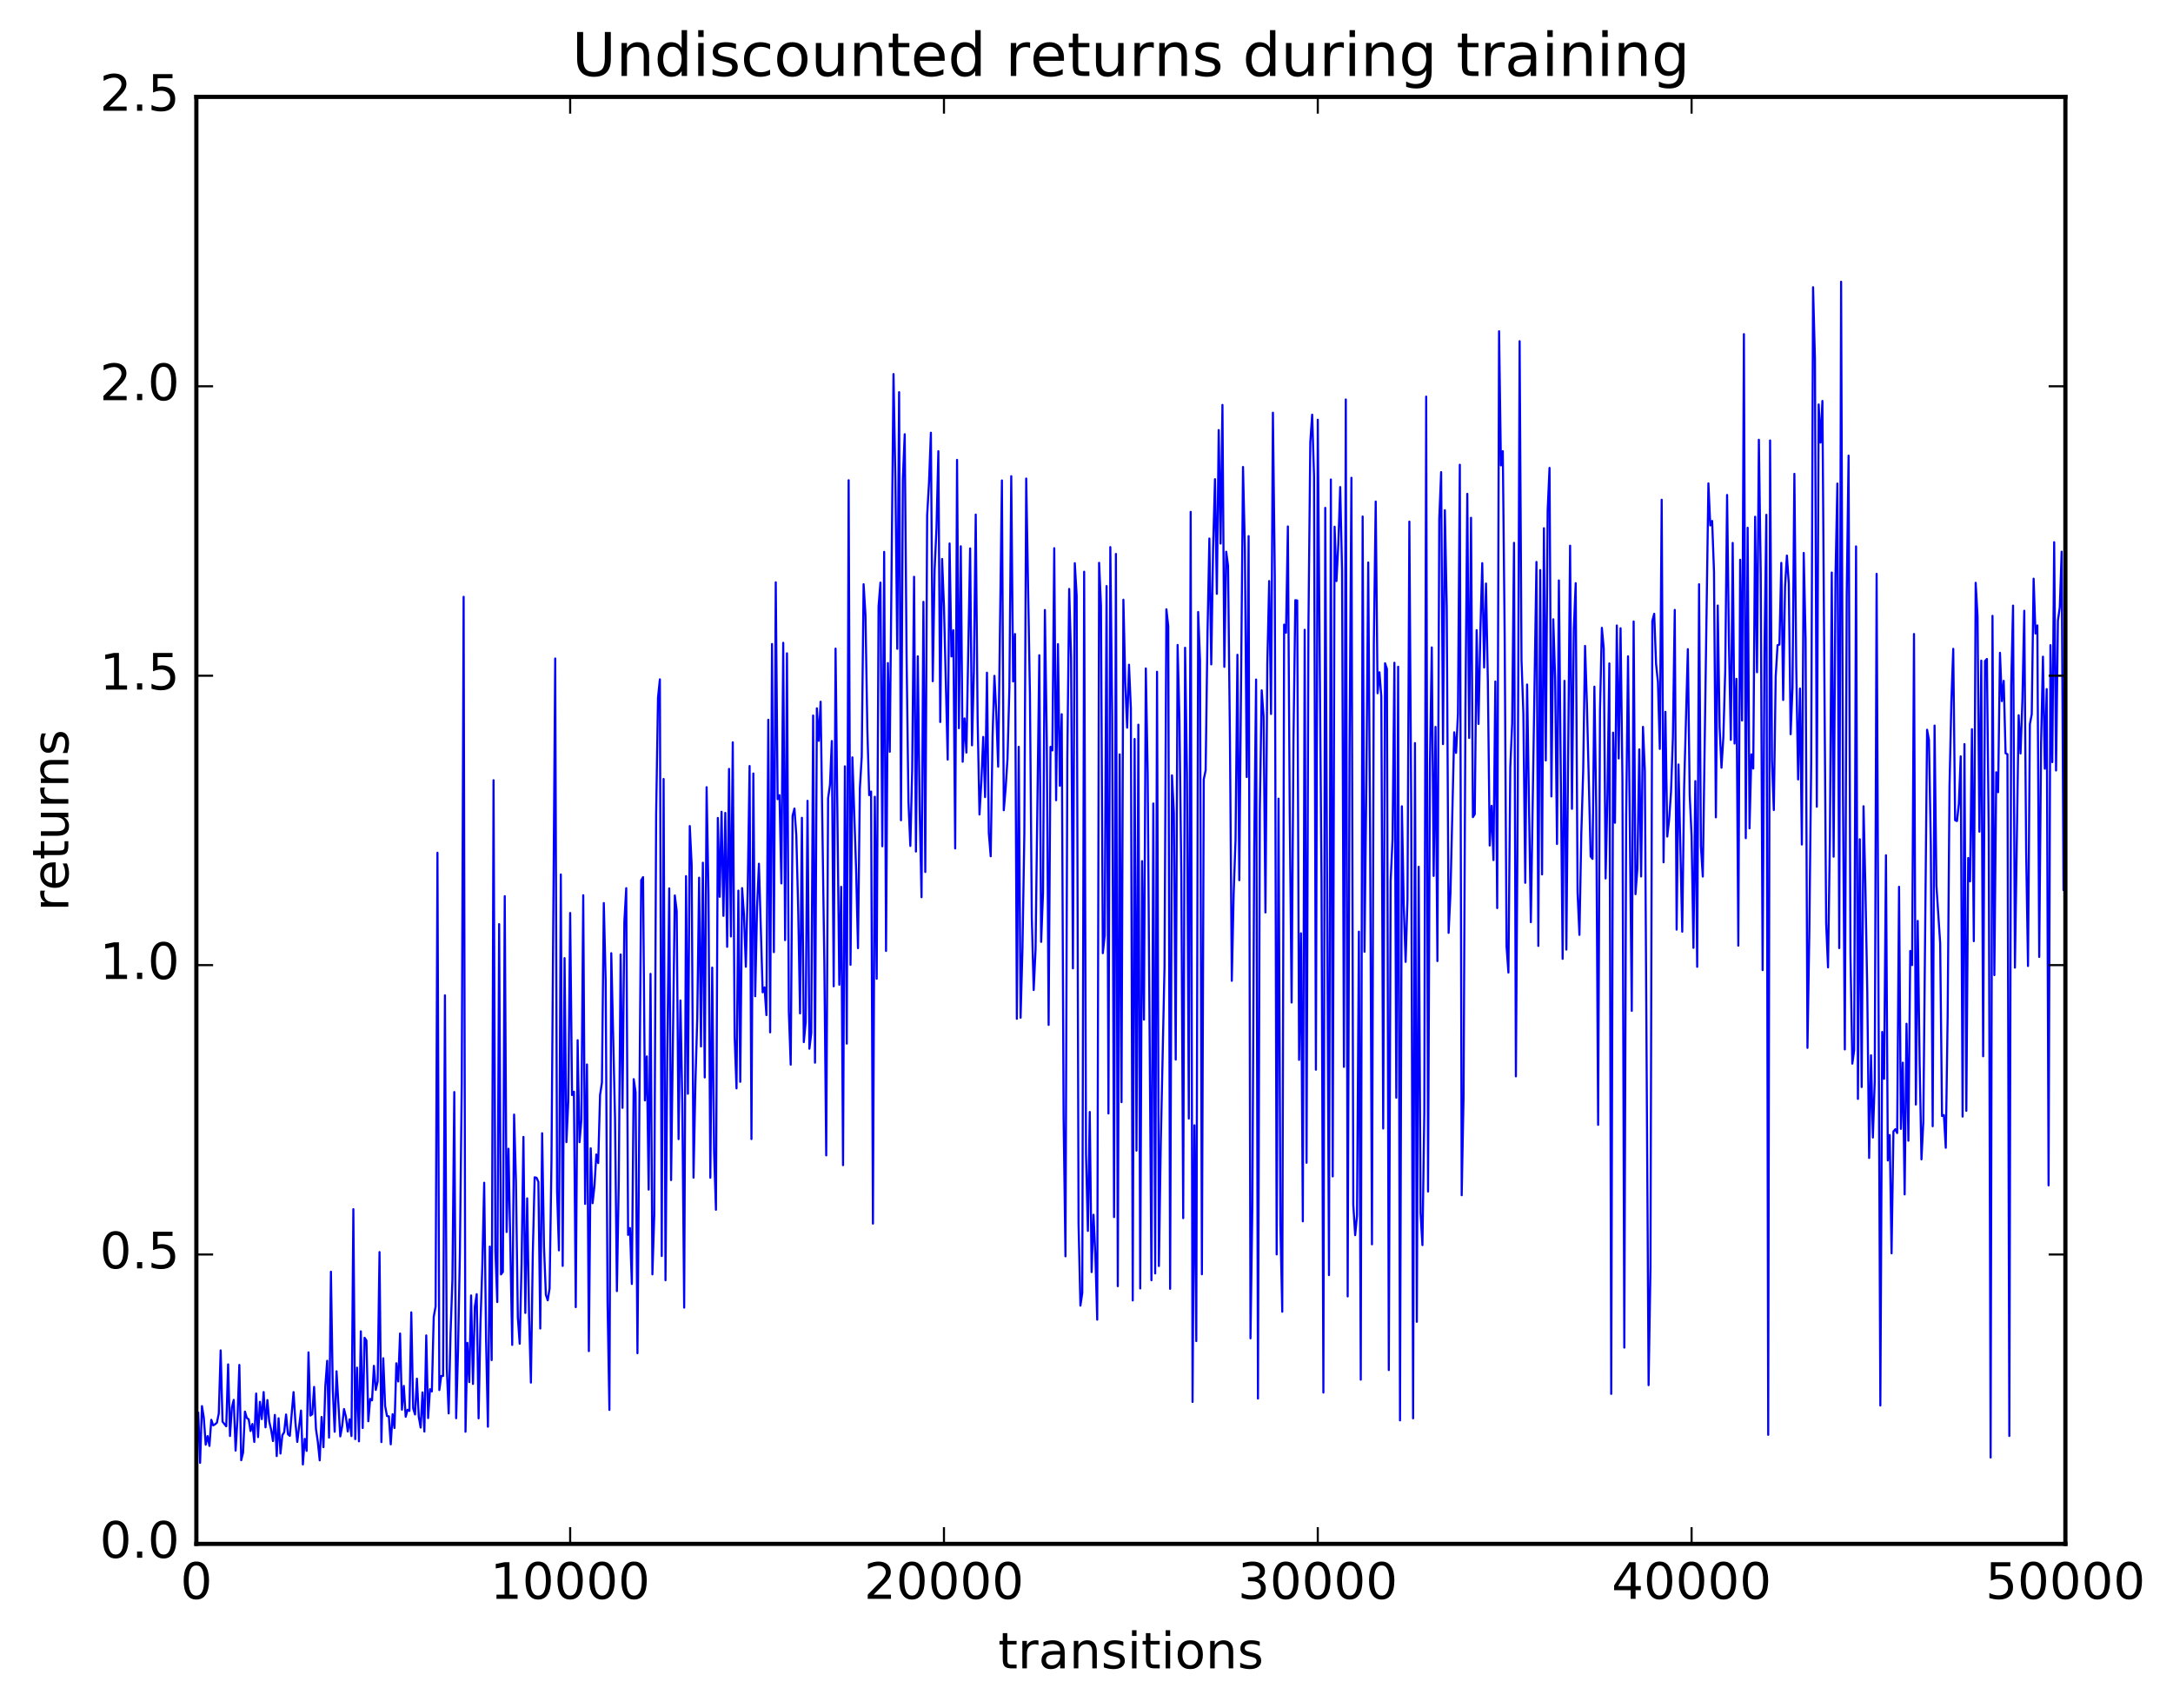 <?xml version="1.0" encoding="utf-8" standalone="no"?>
<!DOCTYPE svg PUBLIC "-//W3C//DTD SVG 1.1//EN"
  "http://www.w3.org/Graphics/SVG/1.1/DTD/svg11.dtd">
<!-- Created with matplotlib (http://matplotlib.org/) -->
<svg height="408pt" version="1.1" viewBox="0 0 519 408" width="519pt" xmlns="http://www.w3.org/2000/svg" xmlns:xlink="http://www.w3.org/1999/xlink">
 <defs>
  <style type="text/css">
*{stroke-linecap:butt;stroke-linejoin:round;stroke-miterlimit:100000;}
  </style>
 </defs>
 <g id="figure_1">
  <g id="patch_1">
   <path d="M 0 408.169 
L 519.585 408.169 
L 519.585 0 
L 0 0 
z
" style="fill:#ffffff;"/>
  </g>
  <g id="axes_1">
   <g id="patch_2">
    <path d="M 46.898 368.742 
L 493.298 368.742 
L 493.298 23.142 
L 46.898 23.142 
z
" style="fill:#ffffff;"/>
   </g>
   <g id="line2d_1">
    <path clip-path="url(#p7222254500)" d="M 47.344 337.441 
L 47.79 349.384 
L 48.237 335.83 
L 48.683 338.675 
L 49.13 345.045 
L 49.576 342.988 
L 50.022 345.338 
L 50.469 339.101 
L 50.915 340.425 
L 51.361 340.179 
L 51.808 339.791 
L 52.254 337.576 
L 52.701 322.52 
L 53.147 339.537 
L 54.04 340.654 
L 54.486 325.863 
L 54.933 342.975 
L 55.379 336.162 
L 55.825 334.342 
L 56.272 346.456 
L 56.718 338.87 
L 57.165 325.997 
L 57.611 348.757 
L 58.057 346.941 
L 58.504 337.135 
L 58.95 338.666 
L 59.397 338.974 
L 59.843 341.777 
L 60.289 340.105 
L 60.736 344.394 
L 61.182 332.83 
L 61.629 343.232 
L 62.075 334.798 
L 62.522 338.933 
L 62.968 332.472 
L 63.414 340.901 
L 63.861 334.382 
L 64.307 339.511 
L 64.754 341.473 
L 65.2 344.181 
L 65.646 337.933 
L 66.093 347.773 
L 66.539 338.736 
L 66.986 347.16 
L 67.432 342.802 
L 67.878 342.045 
L 68.325 337.831 
L 68.771 342.537 
L 69.218 342.932 
L 70.11 332.48 
L 70.557 339.712 
L 71.003 344.384 
L 71.896 336.895 
L 72.342 349.766 
L 72.789 343.656 
L 73.235 346.527 
L 73.681 322.992 
L 74.128 338.085 
L 74.574 337.767 
L 75.021 331.247 
L 75.467 341.3 
L 75.913 344.384 
L 76.36 348.785 
L 76.806 338.422 
L 77.253 345.646 
L 77.699 331.101 
L 78.145 325.006 
L 78.592 343.353 
L 79.038 303.726 
L 79.485 331.81 
L 79.931 341.955 
L 80.377 327.515 
L 81.27 343.071 
L 81.717 340.63 
L 82.163 336.53 
L 82.609 338.323 
L 83.056 341.895 
L 83.502 338.981 
L 83.949 342.989 
L 84.395 288.793 
L 84.841 343.715 
L 85.288 326.643 
L 85.734 344.247 
L 86.181 317.97 
L 86.627 341.064 
L 87.073 319.508 
L 87.52 320.166 
L 87.966 339.446 
L 88.413 334.108 
L 88.859 334.46 
L 89.305 326.213 
L 89.752 331.971 
L 90.198 329.944 
L 90.645 299.045 
L 91.091 344.427 
L 91.537 324.402 
L 91.984 335.811 
L 92.43 338.195 
L 92.877 338.28 
L 93.323 344.964 
L 93.769 337.76 
L 94.216 341.062 
L 94.662 325.604 
L 95.109 329.948 
L 95.555 318.492 
L 96.001 336.681 
L 96.448 331.003 
L 96.894 338.374 
L 97.341 336.703 
L 97.787 336.976 
L 98.234 313.437 
L 98.68 336.346 
L 99.126 337.829 
L 99.573 329.282 
L 100.019 338.361 
L 100.466 340.958 
L 100.912 332.555 
L 101.358 341.915 
L 101.805 318.947 
L 102.251 338.69 
L 102.698 331.795 
L 103.144 332.329 
L 103.59 314.513 
L 104.037 312.049 
L 104.483 203.665 
L 104.93 331.998 
L 105.376 328.641 
L 105.822 328.629 
L 106.269 237.719 
L 106.715 326.754 
L 107.162 337.578 
L 107.608 318.531 
L 108.054 305.561 
L 108.501 260.818 
L 108.947 338.722 
L 109.394 322.675 
L 109.84 299.372 
L 110.286 258.688 
L 110.733 142.542 
L 111.179 341.954 
L 111.626 320.719 
L 112.072 330.102 
L 112.518 309.398 
L 112.965 330.537 
L 113.411 312.061 
L 113.858 309.098 
L 114.304 338.754 
L 114.75 316.221 
L 115.197 302.379 
L 115.643 282.482 
L 116.09 319.825 
L 116.536 340.752 
L 116.982 297.73 
L 117.429 324.842 
L 117.875 186.341 
L 118.322 298.779 
L 118.768 310.981 
L 119.214 220.72 
L 119.661 304.377 
L 120.107 303.779 
L 120.553 214.036 
L 121 294.246 
L 121.446 274.363 
L 122.339 321.215 
L 122.785 266.203 
L 123.232 282.09 
L 123.678 314.624 
L 124.125 320.935 
L 124.571 301.956 
L 125.017 271.536 
L 125.464 313.573 
L 125.91 286.21 
L 126.357 313.974 
L 126.803 330.219 
L 127.249 299.618 
L 127.696 281.189 
L 128.142 281.286 
L 128.589 282.258 
L 129.035 317.308 
L 129.482 270.658 
L 129.928 297.76 
L 130.374 309.227 
L 130.821 310.564 
L 131.267 307.676 
L 131.714 277.469 
L 132.606 157.271 
L 133.053 284.563 
L 133.499 298.632 
L 133.946 208.858 
L 134.392 302.342 
L 134.838 228.831 
L 135.285 272.784 
L 135.731 262.986 
L 136.178 218.051 
L 136.624 261.539 
L 137.07 260.741 
L 137.517 312.194 
L 137.963 248.437 
L 138.41 272.796 
L 138.856 267.503 
L 139.302 213.812 
L 139.749 287.539 
L 140.195 254.232 
L 140.642 322.694 
L 141.088 274.255 
L 141.534 287.367 
L 141.981 283.241 
L 142.427 275.73 
L 142.874 277.778 
L 143.32 261.511 
L 143.766 258.575 
L 144.213 215.679 
L 144.659 234.331 
L 145.106 311.041 
L 145.552 336.744 
L 145.998 227.658 
L 146.891 266.998 
L 147.338 308.361 
L 147.784 282.409 
L 148.23 227.971 
L 148.677 264.594 
L 149.123 220.151 
L 149.57 212.126 
L 150.016 294.942 
L 150.462 293.307 
L 150.909 306.66 
L 151.355 257.737 
L 151.802 260.864 
L 152.248 323.199 
L 153.141 210.249 
L 153.587 209.492 
L 154.034 262.819 
L 154.48 252.303 
L 154.926 284.129 
L 155.373 232.593 
L 155.819 304.365 
L 156.266 290.099 
L 156.712 194.457 
L 157.158 166.626 
L 157.605 162.254 
L 158.051 299.986 
L 158.498 186.05 
L 158.944 305.766 
L 159.39 250.138 
L 159.837 212.183 
L 160.283 281.848 
L 161.176 213.867 
L 161.622 217.609 
L 162.069 272.07 
L 162.515 238.956 
L 162.962 263.442 
L 163.408 312.311 
L 163.854 209.246 
L 164.301 261.225 
L 164.747 197.289 
L 165.194 206.462 
L 165.64 281.26 
L 166.086 258.898 
L 166.533 243.261 
L 166.979 209.617 
L 167.425 249.934 
L 167.872 206.048 
L 168.318 257.334 
L 168.765 188.013 
L 169.211 213.113 
L 169.657 281.285 
L 170.104 231.101 
L 170.55 275.037 
L 170.997 288.938 
L 171.443 195.352 
L 171.889 214.187 
L 172.336 193.869 
L 172.782 218.743 
L 173.229 194.146 
L 173.675 226.138 
L 174.121 183.635 
L 174.568 223.662 
L 175.014 177.288 
L 175.461 247.624 
L 175.907 259.943 
L 176.353 212.709 
L 176.8 258.38 
L 177.246 212.114 
L 177.693 218.537 
L 178.139 230.9 
L 178.585 212.44 
L 179.032 182.948 
L 179.478 272.056 
L 179.925 184.74 
L 180.371 237.935 
L 180.817 216.631 
L 181.264 206.29 
L 182.157 237 
L 182.603 235.837 
L 183.049 242.448 
L 183.496 171.901 
L 183.942 246.561 
L 184.389 153.81 
L 184.835 227.403 
L 185.281 139.08 
L 185.728 190.865 
L 186.174 189.923 
L 186.621 210.992 
L 187.067 153.524 
L 187.513 224.535 
L 187.96 156.033 
L 188.406 241.511 
L 188.853 254.283 
L 189.299 194.828 
L 189.745 193.115 
L 190.192 199.5 
L 190.638 216.994 
L 191.085 242.032 
L 191.531 195.322 
L 191.977 248.899 
L 192.424 244.141 
L 192.87 191.263 
L 193.317 250.473 
L 193.763 246.775 
L 194.209 170.896 
L 194.656 253.81 
L 195.102 169.168 
L 195.549 176.934 
L 195.995 167.597 
L 196.888 230.201 
L 197.334 275.954 
L 197.781 190.661 
L 198.227 187.475 
L 198.673 176.979 
L 199.12 235.567 
L 199.566 154.909 
L 200.459 235.188 
L 200.905 211.805 
L 201.352 278.288 
L 201.798 183.024 
L 202.245 249.257 
L 202.691 114.698 
L 203.137 230.433 
L 203.584 180.889 
L 204.477 207.809 
L 204.923 226.453 
L 205.369 188.307 
L 205.816 180.749 
L 206.262 139.529 
L 206.709 146.885 
L 207.155 174.015 
L 207.601 189.913 
L 208.048 189.048 
L 208.494 292.242 
L 208.941 190.297 
L 209.387 233.766 
L 209.833 144.846 
L 210.28 139.151 
L 210.726 202.121 
L 211.173 131.808 
L 211.619 227.125 
L 212.065 158.366 
L 212.512 179.549 
L 213.405 89.341 
L 213.851 114.317 
L 214.298 154.954 
L 214.744 93.671 
L 215.19 195.908 
L 215.637 114.374 
L 216.083 103.707 
L 216.53 156.796 
L 216.976 191.503 
L 217.422 202.036 
L 217.869 183.884 
L 218.315 137.753 
L 218.762 203.379 
L 219.208 156.755 
L 219.654 193.462 
L 220.101 214.29 
L 220.547 143.743 
L 220.994 208.265 
L 221.44 123.064 
L 221.886 115.229 
L 222.333 103.349 
L 222.779 162.695 
L 223.226 136.019 
L 223.672 126.148 
L 224.118 107.754 
L 224.565 172.444 
L 225.011 133.498 
L 225.458 144.788 
L 226.35 181.419 
L 226.797 129.802 
L 227.243 156.785 
L 227.69 150.521 
L 228.136 202.646 
L 228.582 109.834 
L 229.029 173.917 
L 229.475 130.471 
L 229.922 181.934 
L 230.368 171.579 
L 230.814 179.74 
L 231.707 130.984 
L 232.154 178.008 
L 232.6 160.211 
L 233.046 122.894 
L 233.493 171.578 
L 233.939 194.533 
L 234.386 186.73 
L 234.832 176.009 
L 235.278 190.376 
L 235.725 160.665 
L 236.171 198.93 
L 236.618 204.514 
L 237.064 175.862 
L 237.51 161.414 
L 237.957 170.345 
L 238.403 183.116 
L 239.296 114.748 
L 239.742 193.515 
L 240.189 188.264 
L 240.635 181.167 
L 241.082 164.354 
L 241.528 113.73 
L 241.974 162.754 
L 242.421 151.43 
L 242.867 243.328 
L 243.314 178.373 
L 243.76 243.074 
L 244.206 226.568 
L 244.653 199.261 
L 245.099 114.289 
L 245.992 165.848 
L 246.438 219.274 
L 246.885 236.456 
L 247.331 226.812 
L 248.224 156.495 
L 248.67 224.949 
L 249.117 213.208 
L 249.563 145.687 
L 250.01 176.707 
L 250.456 244.786 
L 250.902 178.375 
L 251.349 179.235 
L 251.795 130.929 
L 252.242 191.127 
L 252.688 153.838 
L 253.134 187.672 
L 253.581 170.578 
L 254.027 266.513 
L 254.474 300.051 
L 254.92 181.103 
L 255.366 140.66 
L 255.813 157.061 
L 256.259 231.283 
L 256.705 134.509 
L 257.152 142.302 
L 257.598 292.241 
L 258.045 311.829 
L 258.491 308.807 
L 258.938 136.546 
L 259.384 275.673 
L 259.83 293.987 
L 260.277 265.576 
L 260.723 303.82 
L 261.17 290.127 
L 261.616 299.707 
L 262.062 315.189 
L 262.509 134.419 
L 262.955 144.566 
L 263.401 227.655 
L 263.848 223.384 
L 264.294 139.97 
L 264.741 265.942 
L 265.187 130.663 
L 265.634 170.867 
L 266.08 290.681 
L 266.526 132.303 
L 266.973 307.187 
L 267.419 180.173 
L 267.865 263.239 
L 268.312 143.236 
L 268.758 162.882 
L 269.205 173.796 
L 269.651 158.757 
L 270.098 169.273 
L 270.544 310.593 
L 270.99 176.495 
L 271.437 274.808 
L 271.883 173.076 
L 272.329 307.73 
L 272.776 205.665 
L 273.222 243.521 
L 273.669 159.647 
L 274.115 184.916 
L 275.008 305.771 
L 275.454 191.901 
L 275.901 304.142 
L 276.347 160.441 
L 276.793 302.379 
L 277.24 273.12 
L 278.133 230.889 
L 278.579 145.515 
L 279.026 149.547 
L 279.472 307.817 
L 279.918 185.184 
L 280.365 194.122 
L 280.811 253.072 
L 281.257 154.038 
L 281.704 172.052 
L 282.15 209.184 
L 282.597 290.939 
L 283.043 154.708 
L 283.49 184.746 
L 283.936 267.156 
L 284.382 122.246 
L 284.829 334.833 
L 285.275 268.759 
L 285.721 320.303 
L 286.168 146.17 
L 286.614 157.782 
L 287.061 304.346 
L 287.507 186.125 
L 287.954 183.981 
L 288.4 151.155 
L 288.846 128.616 
L 289.293 158.685 
L 289.739 130.889 
L 290.185 114.449 
L 290.632 141.832 
L 291.078 102.711 
L 291.525 129.831 
L 291.971 96.706 
L 292.418 159.268 
L 292.864 131.768 
L 293.31 135.114 
L 293.757 176.134 
L 294.203 234.255 
L 294.649 213.425 
L 295.096 200.611 
L 295.542 156.38 
L 295.989 210.226 
L 296.882 111.527 
L 297.328 130.966 
L 297.774 185.585 
L 298.221 128.049 
L 298.667 319.646 
L 299.113 287.998 
L 299.56 202.354 
L 300.006 162.294 
L 300.453 334.032 
L 300.899 193.355 
L 301.346 164.875 
L 301.792 171.072 
L 302.238 217.925 
L 302.685 158.608 
L 303.131 138.771 
L 303.577 170.526 
L 304.024 98.57 
L 304.47 137.461 
L 304.917 299.6 
L 305.363 190.745 
L 305.81 292.438 
L 306.256 313.292 
L 306.702 149.179 
L 307.149 151.115 
L 307.595 125.731 
L 308.041 194.035 
L 308.488 239.44 
L 308.934 176.781 
L 309.381 143.339 
L 309.827 143.418 
L 310.274 253.136 
L 310.72 222.911 
L 311.166 291.699 
L 311.613 150.419 
L 312.059 277.71 
L 312.505 149.911 
L 312.952 105.666 
L 313.398 99.042 
L 313.845 113.776 
L 314.291 255.485 
L 314.738 100.24 
L 315.63 210.075 
L 316.077 332.595 
L 316.523 121.29 
L 317.416 304.546 
L 317.862 114.515 
L 318.309 280.971 
L 318.755 125.795 
L 319.202 138.783 
L 319.648 129.937 
L 320.094 116.328 
L 320.541 136.327 
L 320.987 254.807 
L 321.433 95.411 
L 321.88 309.633 
L 322.326 179.617 
L 322.773 114.106 
L 323.219 287.731 
L 323.666 295.005 
L 324.112 290.258 
L 324.558 222.511 
L 325.005 329.516 
L 325.451 123.36 
L 325.897 227.321 
L 326.344 186.808 
L 326.79 134.341 
L 327.237 199.153 
L 327.683 297.188 
L 328.13 153.545 
L 328.576 119.781 
L 329.022 165.572 
L 329.469 160.558 
L 329.915 166.404 
L 330.361 269.531 
L 330.808 158.414 
L 331.254 159.763 
L 331.701 327.221 
L 332.147 210.283 
L 332.594 200.515 
L 333.04 158.288 
L 333.486 262.169 
L 333.933 159.242 
L 334.379 339.239 
L 334.825 192.568 
L 335.272 216.304 
L 335.718 229.733 
L 336.165 214.867 
L 336.611 124.581 
L 337.058 193.405 
L 337.504 338.749 
L 337.95 177.473 
L 338.397 315.695 
L 338.843 207.026 
L 339.289 289.719 
L 339.736 297.384 
L 340.182 265.752 
L 340.629 94.724 
L 341.075 284.582 
L 341.522 182.744 
L 341.968 154.625 
L 342.414 209.203 
L 342.861 173.609 
L 343.307 229.54 
L 343.753 123.924 
L 344.2 112.756 
L 344.646 177.721 
L 345.093 121.852 
L 345.539 145.177 
L 345.986 222.802 
L 346.432 213.243 
L 347.325 174.903 
L 347.771 179.814 
L 348.217 170.498 
L 348.664 110.999 
L 349.11 285.467 
L 349.557 261.858 
L 350.003 169.304 
L 350.45 117.947 
L 350.896 176.249 
L 351.342 123.661 
L 351.789 195.166 
L 352.235 194.458 
L 352.682 150.497 
L 353.128 172.909 
L 353.574 150.668 
L 354.021 134.497 
L 354.467 159.422 
L 354.913 139.372 
L 355.36 162.607 
L 355.806 201.939 
L 356.253 192.459 
L 356.699 205.425 
L 357.146 162.766 
L 357.592 216.885 
L 358.038 79.111 
L 358.485 111.147 
L 358.931 107.756 
L 359.377 152.003 
L 359.824 225.975 
L 360.27 232.286 
L 360.717 183.251 
L 361.163 172.773 
L 361.61 129.649 
L 362.056 257.077 
L 362.502 189.961 
L 362.949 81.49 
L 363.395 157.603 
L 363.841 170.405 
L 364.288 210.845 
L 364.734 163.483 
L 365.627 220.249 
L 366.966 134.216 
L 367.413 225.92 
L 367.859 136.154 
L 368.305 208.845 
L 368.752 126.159 
L 369.198 181.62 
L 369.645 121.9 
L 370.091 111.748 
L 370.538 190.219 
L 370.984 147.91 
L 371.43 161.928 
L 371.877 201.579 
L 372.323 138.622 
L 373.216 229.013 
L 373.662 162.612 
L 374.109 226.802 
L 375.002 130.327 
L 375.448 193.18 
L 375.894 150.175 
L 376.341 139.281 
L 376.787 213.135 
L 377.233 223.284 
L 377.68 199.059 
L 378.126 184.188 
L 378.573 154.265 
L 379.019 168.066 
L 379.912 204.554 
L 380.358 205.135 
L 380.805 163.994 
L 381.251 193.612 
L 381.697 268.656 
L 382.144 169.761 
L 382.59 149.945 
L 383.037 154.871 
L 383.483 209.808 
L 383.93 189.652 
L 384.376 158.449 
L 384.822 332.919 
L 385.269 174.984 
L 385.715 196.509 
L 386.161 149.387 
L 386.608 181.156 
L 387.054 150.048 
L 387.501 185.989 
L 387.947 321.861 
L 388.394 194.804 
L 388.84 156.753 
L 389.733 241.427 
L 390.179 148.427 
L 390.625 213.568 
L 391.072 207.443 
L 391.518 178.984 
L 391.965 209.331 
L 392.411 173.602 
L 392.858 184.21 
L 393.75 330.828 
L 394.197 302.904 
L 394.643 148.324 
L 395.089 146.591 
L 395.536 158.594 
L 395.982 162.886 
L 396.429 178.861 
L 396.875 119.353 
L 397.322 205.951 
L 397.768 170.006 
L 398.214 199.798 
L 398.661 195.686 
L 399.107 189.096 
L 399.553 176.256 
L 400 145.663 
L 400.446 222.029 
L 400.893 182.578 
L 401.786 222.529 
L 402.232 188.285 
L 403.125 155.039 
L 403.571 189.966 
L 404.017 199.637 
L 404.464 226.384 
L 404.91 186.555 
L 405.357 230.911 
L 405.803 139.534 
L 406.25 202.144 
L 406.696 209.362 
L 408.035 115.451 
L 408.481 125.495 
L 408.928 124.418 
L 409.374 136.615 
L 409.821 195.212 
L 410.267 144.618 
L 410.714 173.717 
L 411.16 183.369 
L 411.606 176.067 
L 412.053 160.208 
L 412.499 118.211 
L 412.945 153.779 
L 413.392 176.705 
L 413.838 129.667 
L 414.285 177.584 
L 414.731 162.131 
L 415.178 225.854 
L 415.624 133.683 
L 416.07 172.069 
L 416.517 79.806 
L 416.963 200.18 
L 417.409 126.043 
L 417.856 197.848 
L 418.302 180.167 
L 418.749 183.561 
L 419.195 123.416 
L 419.642 160.555 
L 420.088 105.029 
L 420.534 137.105 
L 420.981 231.703 
L 421.427 155.967 
L 421.873 122.955 
L 422.32 342.69 
L 422.766 105.194 
L 423.213 181.605 
L 423.659 193.475 
L 424.106 161.573 
L 424.552 154.095 
L 424.998 153.944 
L 425.445 134.437 
L 425.891 167.174 
L 426.337 140.183 
L 426.784 132.688 
L 427.23 139.304 
L 427.677 175.36 
L 428.123 164.149 
L 428.57 113.17 
L 429.016 159.359 
L 429.462 186.16 
L 429.909 164.451 
L 430.355 201.702 
L 430.801 132.06 
L 431.248 152.621 
L 431.694 250.271 
L 432.141 222.657 
L 432.587 181.985 
L 433.034 68.599 
L 433.48 85.735 
L 433.926 192.681 
L 434.373 96.601 
L 434.819 105.7 
L 435.265 95.758 
L 436.158 220.465 
L 436.605 231.053 
L 437.051 200.553 
L 437.498 136.74 
L 437.944 204.61 
L 438.39 137.649 
L 438.837 115.491 
L 439.283 226.441 
L 439.729 67.289 
L 440.176 189.475 
L 440.622 250.641 
L 441.069 142.259 
L 441.515 108.828 
L 441.962 227.669 
L 442.408 254.038 
L 442.854 250.794 
L 443.301 130.499 
L 443.747 262.466 
L 444.193 200.44 
L 444.64 259.619 
L 445.086 192.558 
L 445.533 211.879 
L 445.979 236.64 
L 446.425 276.565 
L 446.872 252.05 
L 447.318 271.688 
L 447.765 258.162 
L 448.211 137.054 
L 449.104 335.687 
L 449.55 246.465 
L 449.997 257.649 
L 450.443 204.267 
L 450.889 277.167 
L 451.336 271.084 
L 451.782 299.334 
L 452.229 270.232 
L 452.675 269.706 
L 453.122 270.614 
L 453.568 211.798 
L 454.014 269.615 
L 454.461 253.802 
L 454.907 285.27 
L 455.353 244.507 
L 455.8 272.439 
L 456.246 227.127 
L 456.693 230.501 
L 457.139 151.423 
L 457.586 263.807 
L 458.032 219.942 
L 458.478 253.471 
L 458.925 276.904 
L 459.371 267.819 
L 460.264 174.285 
L 460.71 176.722 
L 461.157 201.617 
L 461.603 268.987 
L 462.05 173.29 
L 462.496 211.596 
L 463.389 225.222 
L 463.835 266.547 
L 464.281 266.32 
L 464.728 274.135 
L 465.174 242.965 
L 465.621 187.868 
L 466.067 167.561 
L 466.514 154.967 
L 466.96 195.906 
L 467.406 196.101 
L 467.853 191.99 
L 468.299 180.64 
L 468.745 266.679 
L 469.192 177.721 
L 469.638 265.308 
L 470.085 204.922 
L 470.531 210.503 
L 470.978 174.159 
L 471.424 224.781 
L 471.87 139.192 
L 472.317 147.166 
L 472.763 198.638 
L 473.209 157.784 
L 473.656 252.281 
L 474.102 157.885 
L 474.549 157.385 
L 474.995 199.385 
L 475.442 348.107 
L 475.888 147.089 
L 476.334 232.893 
L 476.781 184.437 
L 477.227 189.211 
L 477.673 155.914 
L 478.12 167.447 
L 478.566 162.609 
L 479.013 179.903 
L 479.459 180.129 
L 479.906 342.966 
L 480.352 163.72 
L 480.798 144.635 
L 481.245 231.111 
L 482.137 170.825 
L 482.584 179.962 
L 483.03 167.263 
L 483.477 145.873 
L 483.923 203.196 
L 484.37 230.716 
L 484.816 172.974 
L 485.262 170.584 
L 485.709 138.205 
L 486.155 151.305 
L 486.601 149.36 
L 487.048 228.551 
L 487.494 177.413 
L 487.941 156.837 
L 488.387 183.592 
L 488.834 164.578 
L 489.28 283.107 
L 489.726 154.087 
L 490.173 182.027 
L 490.619 129.496 
L 491.065 184.016 
L 491.512 148.233 
L 491.958 145.045 
L 492.405 131.758 
L 492.851 212.588 
L 493.298 190.413 
L 493.298 190.413 
" style="fill:none;stroke:#0000ff;stroke-linecap:square;stroke-width:0.5;"/>
   </g>
   <g id="line2d_2">
    <path clip-path="url(#p7222254500)" d="M 493.298 368.742 
L 493.298 23.142 
" style="fill:none;stroke:#008000;stroke-dasharray:1,3;stroke-dashoffset:0.0;stroke-width:0.5;"/>
   </g>
   <g id="patch_3">
    <path d="M 46.898 368.742 
L 46.898 23.142 
" style="fill:none;stroke:#000000;stroke-linecap:square;stroke-linejoin:miter;"/>
   </g>
   <g id="patch_4">
    <path d="M 493.298 368.742 
L 493.298 23.142 
" style="fill:none;stroke:#000000;stroke-linecap:square;stroke-linejoin:miter;"/>
   </g>
   <g id="patch_5">
    <path d="M 46.898 23.142 
L 493.298 23.142 
" style="fill:none;stroke:#000000;stroke-linecap:square;stroke-linejoin:miter;"/>
   </g>
   <g id="patch_6">
    <path d="M 46.898 368.742 
L 493.298 368.742 
" style="fill:none;stroke:#000000;stroke-linecap:square;stroke-linejoin:miter;"/>
   </g>
   <g id="matplotlib.axis_1">
    <g id="xtick_1">
     <g id="line2d_3">
      <defs>
       <path d="M 0 0 
L 0 -4 
" id="m9d9645f832" style="stroke:#000000;stroke-width:0.5;"/>
      </defs>
      <g>
       <use style="stroke:#000000;stroke-width:0.5;" x="46.898" xlink:href="#m9d9645f832" y="368.742"/>
      </g>
     </g>
     <g id="line2d_4">
      <defs>
       <path d="M 0 0 
L 0 4 
" id="m999bd55e83" style="stroke:#000000;stroke-width:0.5;"/>
      </defs>
      <g>
       <use style="stroke:#000000;stroke-width:0.5;" x="46.898" xlink:href="#m999bd55e83" y="23.142"/>
      </g>
     </g>
     <g id="text_1">
      <!-- 0 -->
      <defs>
       <path d="M 31.781 66.406 
Q 24.172 66.406 20.328 58.906 
Q 16.5 51.422 16.5 36.375 
Q 16.5 21.391 20.328 13.891 
Q 24.172 6.391 31.781 6.391 
Q 39.453 6.391 43.281 13.891 
Q 47.125 21.391 47.125 36.375 
Q 47.125 51.422 43.281 58.906 
Q 39.453 66.406 31.781 66.406 
M 31.781 74.219 
Q 44.047 74.219 50.516 64.516 
Q 56.984 54.828 56.984 36.375 
Q 56.984 17.969 50.516 8.266 
Q 44.047 -1.422 31.781 -1.422 
Q 19.531 -1.422 13.062 8.266 
Q 6.594 17.969 6.594 36.375 
Q 6.594 54.828 13.062 64.516 
Q 19.531 74.219 31.781 74.219 
" id="BitstreamVeraSans-Roman-30"/>
      </defs>
      <g transform="translate(43.08 381.86)scale(0.12 -0.12)">
       <use xlink:href="#BitstreamVeraSans-Roman-30"/>
      </g>
     </g>
    </g>
    <g id="xtick_2">
     <g id="line2d_5">
      <g>
       <use style="stroke:#000000;stroke-width:0.5;" x="136.178" xlink:href="#m9d9645f832" y="368.742"/>
      </g>
     </g>
     <g id="line2d_6">
      <g>
       <use style="stroke:#000000;stroke-width:0.5;" x="136.178" xlink:href="#m999bd55e83" y="23.142"/>
      </g>
     </g>
     <g id="text_2">
      <!-- 10000 -->
      <defs>
       <path d="M 12.406 8.297 
L 28.516 8.297 
L 28.516 63.922 
L 10.984 60.406 
L 10.984 69.391 
L 28.422 72.906 
L 38.281 72.906 
L 38.281 8.297 
L 54.391 8.297 
L 54.391 0 
L 12.406 0 
z
" id="BitstreamVeraSans-Roman-31"/>
      </defs>
      <g transform="translate(117.09 381.86)scale(0.12 -0.12)">
       <use xlink:href="#BitstreamVeraSans-Roman-31"/>
       <use x="63.623" xlink:href="#BitstreamVeraSans-Roman-30"/>
       <use x="127.246" xlink:href="#BitstreamVeraSans-Roman-30"/>
       <use x="190.869" xlink:href="#BitstreamVeraSans-Roman-30"/>
       <use x="254.492" xlink:href="#BitstreamVeraSans-Roman-30"/>
      </g>
     </g>
    </g>
    <g id="xtick_3">
     <g id="line2d_7">
      <g>
       <use style="stroke:#000000;stroke-width:0.5;" x="225.458" xlink:href="#m9d9645f832" y="368.742"/>
      </g>
     </g>
     <g id="line2d_8">
      <g>
       <use style="stroke:#000000;stroke-width:0.5;" x="225.458" xlink:href="#m999bd55e83" y="23.142"/>
      </g>
     </g>
     <g id="text_3">
      <!-- 20000 -->
      <defs>
       <path d="M 19.188 8.297 
L 53.609 8.297 
L 53.609 0 
L 7.328 0 
L 7.328 8.297 
Q 12.938 14.109 22.625 23.891 
Q 32.328 33.688 34.812 36.531 
Q 39.547 41.844 41.422 45.531 
Q 43.312 49.219 43.312 52.781 
Q 43.312 58.594 39.234 62.25 
Q 35.156 65.922 28.609 65.922 
Q 23.969 65.922 18.812 64.312 
Q 13.672 62.703 7.812 59.422 
L 7.812 69.391 
Q 13.766 71.781 18.938 73 
Q 24.125 74.219 28.422 74.219 
Q 39.75 74.219 46.484 68.547 
Q 53.219 62.891 53.219 53.422 
Q 53.219 48.922 51.531 44.891 
Q 49.859 40.875 45.406 35.406 
Q 44.188 33.984 37.641 27.219 
Q 31.109 20.453 19.188 8.297 
" id="BitstreamVeraSans-Roman-32"/>
      </defs>
      <g transform="translate(206.37 381.86)scale(0.12 -0.12)">
       <use xlink:href="#BitstreamVeraSans-Roman-32"/>
       <use x="63.623" xlink:href="#BitstreamVeraSans-Roman-30"/>
       <use x="127.246" xlink:href="#BitstreamVeraSans-Roman-30"/>
       <use x="190.869" xlink:href="#BitstreamVeraSans-Roman-30"/>
       <use x="254.492" xlink:href="#BitstreamVeraSans-Roman-30"/>
      </g>
     </g>
    </g>
    <g id="xtick_4">
     <g id="line2d_9">
      <g>
       <use style="stroke:#000000;stroke-width:0.5;" x="314.738" xlink:href="#m9d9645f832" y="368.742"/>
      </g>
     </g>
     <g id="line2d_10">
      <g>
       <use style="stroke:#000000;stroke-width:0.5;" x="314.738" xlink:href="#m999bd55e83" y="23.142"/>
      </g>
     </g>
     <g id="text_4">
      <!-- 30000 -->
      <defs>
       <path d="M 40.578 39.312 
Q 47.656 37.797 51.625 33 
Q 55.609 28.219 55.609 21.188 
Q 55.609 10.406 48.188 4.484 
Q 40.766 -1.422 27.094 -1.422 
Q 22.516 -1.422 17.656 -0.516 
Q 12.797 0.391 7.625 2.203 
L 7.625 11.719 
Q 11.719 9.328 16.594 8.109 
Q 21.484 6.891 26.812 6.891 
Q 36.078 6.891 40.938 10.547 
Q 45.797 14.203 45.797 21.188 
Q 45.797 27.641 41.281 31.266 
Q 36.766 34.906 28.719 34.906 
L 20.219 34.906 
L 20.219 43.016 
L 29.109 43.016 
Q 36.375 43.016 40.234 45.922 
Q 44.094 48.828 44.094 54.297 
Q 44.094 59.906 40.109 62.906 
Q 36.141 65.922 28.719 65.922 
Q 24.656 65.922 20.016 65.031 
Q 15.375 64.156 9.812 62.312 
L 9.812 71.094 
Q 15.438 72.656 20.344 73.438 
Q 25.25 74.219 29.594 74.219 
Q 40.828 74.219 47.359 69.109 
Q 53.906 64.016 53.906 55.328 
Q 53.906 49.266 50.438 45.094 
Q 46.969 40.922 40.578 39.312 
" id="BitstreamVeraSans-Roman-33"/>
      </defs>
      <g transform="translate(295.65 381.86)scale(0.12 -0.12)">
       <use xlink:href="#BitstreamVeraSans-Roman-33"/>
       <use x="63.623" xlink:href="#BitstreamVeraSans-Roman-30"/>
       <use x="127.246" xlink:href="#BitstreamVeraSans-Roman-30"/>
       <use x="190.869" xlink:href="#BitstreamVeraSans-Roman-30"/>
       <use x="254.492" xlink:href="#BitstreamVeraSans-Roman-30"/>
      </g>
     </g>
    </g>
    <g id="xtick_5">
     <g id="line2d_11">
      <g>
       <use style="stroke:#000000;stroke-width:0.5;" x="404.017" xlink:href="#m9d9645f832" y="368.742"/>
      </g>
     </g>
     <g id="line2d_12">
      <g>
       <use style="stroke:#000000;stroke-width:0.5;" x="404.017" xlink:href="#m999bd55e83" y="23.142"/>
      </g>
     </g>
     <g id="text_5">
      <!-- 40000 -->
      <defs>
       <path d="M 37.797 64.312 
L 12.891 25.391 
L 37.797 25.391 
z
M 35.203 72.906 
L 47.609 72.906 
L 47.609 25.391 
L 58.016 25.391 
L 58.016 17.188 
L 47.609 17.188 
L 47.609 0 
L 37.797 0 
L 37.797 17.188 
L 4.891 17.188 
L 4.891 26.703 
z
" id="BitstreamVeraSans-Roman-34"/>
      </defs>
      <g transform="translate(384.93 381.86)scale(0.12 -0.12)">
       <use xlink:href="#BitstreamVeraSans-Roman-34"/>
       <use x="63.623" xlink:href="#BitstreamVeraSans-Roman-30"/>
       <use x="127.246" xlink:href="#BitstreamVeraSans-Roman-30"/>
       <use x="190.869" xlink:href="#BitstreamVeraSans-Roman-30"/>
       <use x="254.492" xlink:href="#BitstreamVeraSans-Roman-30"/>
      </g>
     </g>
    </g>
    <g id="xtick_6">
     <g id="line2d_13">
      <g>
       <use style="stroke:#000000;stroke-width:0.5;" x="493.298" xlink:href="#m9d9645f832" y="368.742"/>
      </g>
     </g>
     <g id="line2d_14">
      <g>
       <use style="stroke:#000000;stroke-width:0.5;" x="493.298" xlink:href="#m999bd55e83" y="23.142"/>
      </g>
     </g>
     <g id="text_6">
      <!-- 50000 -->
      <defs>
       <path d="M 10.797 72.906 
L 49.516 72.906 
L 49.516 64.594 
L 19.828 64.594 
L 19.828 46.734 
Q 21.969 47.469 24.109 47.828 
Q 26.266 48.188 28.422 48.188 
Q 40.625 48.188 47.75 41.5 
Q 54.891 34.812 54.891 23.391 
Q 54.891 11.625 47.562 5.094 
Q 40.234 -1.422 26.906 -1.422 
Q 22.312 -1.422 17.547 -0.641 
Q 12.797 0.141 7.719 1.703 
L 7.719 11.625 
Q 12.109 9.234 16.797 8.062 
Q 21.484 6.891 26.703 6.891 
Q 35.156 6.891 40.078 11.328 
Q 45.016 15.766 45.016 23.391 
Q 45.016 31 40.078 35.438 
Q 35.156 39.891 26.703 39.891 
Q 22.75 39.891 18.812 39.016 
Q 14.891 38.141 10.797 36.281 
z
" id="BitstreamVeraSans-Roman-35"/>
      </defs>
      <g transform="translate(474.21 381.86)scale(0.12 -0.12)">
       <use xlink:href="#BitstreamVeraSans-Roman-35"/>
       <use x="63.623" xlink:href="#BitstreamVeraSans-Roman-30"/>
       <use x="127.246" xlink:href="#BitstreamVeraSans-Roman-30"/>
       <use x="190.869" xlink:href="#BitstreamVeraSans-Roman-30"/>
       <use x="254.492" xlink:href="#BitstreamVeraSans-Roman-30"/>
      </g>
     </g>
    </g>
    <g id="text_7">
     <!-- transitions -->
     <defs>
      <path d="M 41.109 46.297 
Q 39.594 47.172 37.812 47.578 
Q 36.031 48 33.891 48 
Q 26.266 48 22.188 43.047 
Q 18.109 38.094 18.109 28.812 
L 18.109 0 
L 9.078 0 
L 9.078 54.688 
L 18.109 54.688 
L 18.109 46.188 
Q 20.953 51.172 25.484 53.578 
Q 30.031 56 36.531 56 
Q 37.453 56 38.578 55.875 
Q 39.703 55.766 41.062 55.516 
z
" id="BitstreamVeraSans-Roman-72"/>
      <path d="M 9.422 54.688 
L 18.406 54.688 
L 18.406 0 
L 9.422 0 
z
M 9.422 75.984 
L 18.406 75.984 
L 18.406 64.594 
L 9.422 64.594 
z
" id="BitstreamVeraSans-Roman-69"/>
      <path d="M 54.891 33.016 
L 54.891 0 
L 45.906 0 
L 45.906 32.719 
Q 45.906 40.484 42.875 44.328 
Q 39.844 48.188 33.797 48.188 
Q 26.516 48.188 22.312 43.547 
Q 18.109 38.922 18.109 30.906 
L 18.109 0 
L 9.078 0 
L 9.078 54.688 
L 18.109 54.688 
L 18.109 46.188 
Q 21.344 51.125 25.703 53.562 
Q 30.078 56 35.797 56 
Q 45.219 56 50.047 50.172 
Q 54.891 44.344 54.891 33.016 
" id="BitstreamVeraSans-Roman-6e"/>
      <path d="M 18.312 70.219 
L 18.312 54.688 
L 36.812 54.688 
L 36.812 47.703 
L 18.312 47.703 
L 18.312 18.016 
Q 18.312 11.328 20.141 9.422 
Q 21.969 7.516 27.594 7.516 
L 36.812 7.516 
L 36.812 0 
L 27.594 0 
Q 17.188 0 13.234 3.875 
Q 9.281 7.766 9.281 18.016 
L 9.281 47.703 
L 2.688 47.703 
L 2.688 54.688 
L 9.281 54.688 
L 9.281 70.219 
z
" id="BitstreamVeraSans-Roman-74"/>
      <path d="M 34.281 27.484 
Q 23.391 27.484 19.188 25 
Q 14.984 22.516 14.984 16.5 
Q 14.984 11.719 18.141 8.906 
Q 21.297 6.109 26.703 6.109 
Q 34.188 6.109 38.703 11.406 
Q 43.219 16.703 43.219 25.484 
L 43.219 27.484 
z
M 52.203 31.203 
L 52.203 0 
L 43.219 0 
L 43.219 8.297 
Q 40.141 3.328 35.547 0.953 
Q 30.953 -1.422 24.312 -1.422 
Q 15.922 -1.422 10.953 3.297 
Q 6 8.016 6 15.922 
Q 6 25.141 12.172 29.828 
Q 18.359 34.516 30.609 34.516 
L 43.219 34.516 
L 43.219 35.406 
Q 43.219 41.609 39.141 45 
Q 35.062 48.391 27.688 48.391 
Q 23 48.391 18.547 47.266 
Q 14.109 46.141 10.016 43.891 
L 10.016 52.203 
Q 14.938 54.109 19.578 55.047 
Q 24.219 56 28.609 56 
Q 40.484 56 46.344 49.844 
Q 52.203 43.703 52.203 31.203 
" id="BitstreamVeraSans-Roman-61"/>
      <path d="M 30.609 48.391 
Q 23.391 48.391 19.188 42.75 
Q 14.984 37.109 14.984 27.297 
Q 14.984 17.484 19.156 11.844 
Q 23.344 6.203 30.609 6.203 
Q 37.797 6.203 41.984 11.859 
Q 46.188 17.531 46.188 27.297 
Q 46.188 37.016 41.984 42.703 
Q 37.797 48.391 30.609 48.391 
M 30.609 56 
Q 42.328 56 49.016 48.375 
Q 55.719 40.766 55.719 27.297 
Q 55.719 13.875 49.016 6.219 
Q 42.328 -1.422 30.609 -1.422 
Q 18.844 -1.422 12.172 6.219 
Q 5.516 13.875 5.516 27.297 
Q 5.516 40.766 12.172 48.375 
Q 18.844 56 30.609 56 
" id="BitstreamVeraSans-Roman-6f"/>
      <path d="M 44.281 53.078 
L 44.281 44.578 
Q 40.484 46.531 36.375 47.5 
Q 32.281 48.484 27.875 48.484 
Q 21.188 48.484 17.844 46.438 
Q 14.5 44.391 14.5 40.281 
Q 14.5 37.156 16.891 35.375 
Q 19.281 33.594 26.516 31.984 
L 29.594 31.297 
Q 39.156 29.25 43.188 25.516 
Q 47.219 21.781 47.219 15.094 
Q 47.219 7.469 41.188 3.016 
Q 35.156 -1.422 24.609 -1.422 
Q 20.219 -1.422 15.453 -0.562 
Q 10.688 0.297 5.422 2 
L 5.422 11.281 
Q 10.406 8.688 15.234 7.391 
Q 20.062 6.109 24.812 6.109 
Q 31.156 6.109 34.562 8.281 
Q 37.984 10.453 37.984 14.406 
Q 37.984 18.062 35.516 20.016 
Q 33.062 21.969 24.703 23.781 
L 21.578 24.516 
Q 13.234 26.266 9.516 29.906 
Q 5.812 33.547 5.812 39.891 
Q 5.812 47.609 11.281 51.797 
Q 16.75 56 26.812 56 
Q 31.781 56 36.172 55.266 
Q 40.578 54.547 44.281 53.078 
" id="BitstreamVeraSans-Roman-73"/>
     </defs>
     <g transform="translate(238.388 398.474)scale(0.12 -0.12)">
      <use xlink:href="#BitstreamVeraSans-Roman-74"/>
      <use x="39.209" xlink:href="#BitstreamVeraSans-Roman-72"/>
      <use x="80.322" xlink:href="#BitstreamVeraSans-Roman-61"/>
      <use x="141.602" xlink:href="#BitstreamVeraSans-Roman-6e"/>
      <use x="204.98" xlink:href="#BitstreamVeraSans-Roman-73"/>
      <use x="257.08" xlink:href="#BitstreamVeraSans-Roman-69"/>
      <use x="284.863" xlink:href="#BitstreamVeraSans-Roman-74"/>
      <use x="324.072" xlink:href="#BitstreamVeraSans-Roman-69"/>
      <use x="351.855" xlink:href="#BitstreamVeraSans-Roman-6f"/>
      <use x="413.037" xlink:href="#BitstreamVeraSans-Roman-6e"/>
      <use x="476.416" xlink:href="#BitstreamVeraSans-Roman-73"/>
     </g>
    </g>
   </g>
   <g id="matplotlib.axis_2">
    <g id="ytick_1">
     <g id="line2d_15">
      <defs>
       <path d="M 0 0 
L 4 0 
" id="m3489abd247" style="stroke:#000000;stroke-width:0.5;"/>
      </defs>
      <g>
       <use style="stroke:#000000;stroke-width:0.5;" x="46.898" xlink:href="#m3489abd247" y="368.742"/>
      </g>
     </g>
     <g id="line2d_16">
      <defs>
       <path d="M 0 0 
L -4 0 
" id="m36b8c6e06b" style="stroke:#000000;stroke-width:0.5;"/>
      </defs>
      <g>
       <use style="stroke:#000000;stroke-width:0.5;" x="493.298" xlink:href="#m36b8c6e06b" y="368.742"/>
      </g>
     </g>
     <g id="text_8">
      <!-- 0.0 -->
      <defs>
       <path d="M 10.688 12.406 
L 21 12.406 
L 21 0 
L 10.688 0 
z
" id="BitstreamVeraSans-Roman-2e"/>
      </defs>
      <g transform="translate(23.814 372.053)scale(0.12 -0.12)">
       <use xlink:href="#BitstreamVeraSans-Roman-30"/>
       <use x="63.623" xlink:href="#BitstreamVeraSans-Roman-2e"/>
       <use x="95.41" xlink:href="#BitstreamVeraSans-Roman-30"/>
      </g>
     </g>
    </g>
    <g id="ytick_2">
     <g id="line2d_17">
      <g>
       <use style="stroke:#000000;stroke-width:0.5;" x="46.898" xlink:href="#m3489abd247" y="299.622"/>
      </g>
     </g>
     <g id="line2d_18">
      <g>
       <use style="stroke:#000000;stroke-width:0.5;" x="493.298" xlink:href="#m36b8c6e06b" y="299.622"/>
      </g>
     </g>
     <g id="text_9">
      <!-- 0.5 -->
      <g transform="translate(23.814 302.933)scale(0.12 -0.12)">
       <use xlink:href="#BitstreamVeraSans-Roman-30"/>
       <use x="63.623" xlink:href="#BitstreamVeraSans-Roman-2e"/>
       <use x="95.41" xlink:href="#BitstreamVeraSans-Roman-35"/>
      </g>
     </g>
    </g>
    <g id="ytick_3">
     <g id="line2d_19">
      <g>
       <use style="stroke:#000000;stroke-width:0.5;" x="46.898" xlink:href="#m3489abd247" y="230.502"/>
      </g>
     </g>
     <g id="line2d_20">
      <g>
       <use style="stroke:#000000;stroke-width:0.5;" x="493.298" xlink:href="#m36b8c6e06b" y="230.502"/>
      </g>
     </g>
     <g id="text_10">
      <!-- 1.0 -->
      <g transform="translate(23.814 233.813)scale(0.12 -0.12)">
       <use xlink:href="#BitstreamVeraSans-Roman-31"/>
       <use x="63.623" xlink:href="#BitstreamVeraSans-Roman-2e"/>
       <use x="95.41" xlink:href="#BitstreamVeraSans-Roman-30"/>
      </g>
     </g>
    </g>
    <g id="ytick_4">
     <g id="line2d_21">
      <g>
       <use style="stroke:#000000;stroke-width:0.5;" x="46.898" xlink:href="#m3489abd247" y="161.382"/>
      </g>
     </g>
     <g id="line2d_22">
      <g>
       <use style="stroke:#000000;stroke-width:0.5;" x="493.298" xlink:href="#m36b8c6e06b" y="161.382"/>
      </g>
     </g>
     <g id="text_11">
      <!-- 1.5 -->
      <g transform="translate(23.814 164.693)scale(0.12 -0.12)">
       <use xlink:href="#BitstreamVeraSans-Roman-31"/>
       <use x="63.623" xlink:href="#BitstreamVeraSans-Roman-2e"/>
       <use x="95.41" xlink:href="#BitstreamVeraSans-Roman-35"/>
      </g>
     </g>
    </g>
    <g id="ytick_5">
     <g id="line2d_23">
      <g>
       <use style="stroke:#000000;stroke-width:0.5;" x="46.898" xlink:href="#m3489abd247" y="92.262"/>
      </g>
     </g>
     <g id="line2d_24">
      <g>
       <use style="stroke:#000000;stroke-width:0.5;" x="493.298" xlink:href="#m36b8c6e06b" y="92.262"/>
      </g>
     </g>
     <g id="text_12">
      <!-- 2.0 -->
      <g transform="translate(23.814 95.573)scale(0.12 -0.12)">
       <use xlink:href="#BitstreamVeraSans-Roman-32"/>
       <use x="63.623" xlink:href="#BitstreamVeraSans-Roman-2e"/>
       <use x="95.41" xlink:href="#BitstreamVeraSans-Roman-30"/>
      </g>
     </g>
    </g>
    <g id="ytick_6">
     <g id="line2d_25">
      <g>
       <use style="stroke:#000000;stroke-width:0.5;" x="46.898" xlink:href="#m3489abd247" y="23.142"/>
      </g>
     </g>
     <g id="line2d_26">
      <g>
       <use style="stroke:#000000;stroke-width:0.5;" x="493.298" xlink:href="#m36b8c6e06b" y="23.142"/>
      </g>
     </g>
     <g id="text_13">
      <!-- 2.5 -->
      <g transform="translate(23.814 26.453)scale(0.12 -0.12)">
       <use xlink:href="#BitstreamVeraSans-Roman-32"/>
       <use x="63.623" xlink:href="#BitstreamVeraSans-Roman-2e"/>
       <use x="95.41" xlink:href="#BitstreamVeraSans-Roman-35"/>
      </g>
     </g>
    </g>
    <g id="text_14">
     <!-- returns -->
     <defs>
      <path d="M 8.5 21.578 
L 8.5 54.688 
L 17.484 54.688 
L 17.484 21.922 
Q 17.484 14.156 20.5 10.266 
Q 23.531 6.391 29.594 6.391 
Q 36.859 6.391 41.078 11.031 
Q 45.312 15.672 45.312 23.688 
L 45.312 54.688 
L 54.297 54.688 
L 54.297 0 
L 45.312 0 
L 45.312 8.406 
Q 42.047 3.422 37.719 1 
Q 33.406 -1.422 27.688 -1.422 
Q 18.266 -1.422 13.375 4.438 
Q 8.5 10.297 8.5 21.578 
" id="BitstreamVeraSans-Roman-75"/>
      <path d="M 56.203 29.594 
L 56.203 25.203 
L 14.891 25.203 
Q 15.484 15.922 20.484 11.062 
Q 25.484 6.203 34.422 6.203 
Q 39.594 6.203 44.453 7.469 
Q 49.312 8.734 54.109 11.281 
L 54.109 2.781 
Q 49.266 0.734 44.188 -0.344 
Q 39.109 -1.422 33.891 -1.422 
Q 20.797 -1.422 13.156 6.188 
Q 5.516 13.812 5.516 26.812 
Q 5.516 40.234 12.766 48.109 
Q 20.016 56 32.328 56 
Q 43.359 56 49.781 48.891 
Q 56.203 41.797 56.203 29.594 
M 47.219 32.234 
Q 47.125 39.594 43.094 43.984 
Q 39.062 48.391 32.422 48.391 
Q 24.906 48.391 20.391 44.141 
Q 15.875 39.891 15.188 32.172 
z
" id="BitstreamVeraSans-Roman-65"/>
     </defs>
     <g transform="translate(16.318 217.647)rotate(-90.0)scale(0.12 -0.12)">
      <use xlink:href="#BitstreamVeraSans-Roman-72"/>
      <use x="41.082" xlink:href="#BitstreamVeraSans-Roman-65"/>
      <use x="102.605" xlink:href="#BitstreamVeraSans-Roman-74"/>
      <use x="141.814" xlink:href="#BitstreamVeraSans-Roman-75"/>
      <use x="205.193" xlink:href="#BitstreamVeraSans-Roman-72"/>
      <use x="246.291" xlink:href="#BitstreamVeraSans-Roman-6e"/>
      <use x="309.67" xlink:href="#BitstreamVeraSans-Roman-73"/>
     </g>
    </g>
   </g>
   <g id="text_15">
    <!-- Undiscounted returns during training -->
    <defs>
     <path d="M 45.406 27.984 
Q 45.406 37.75 41.375 43.109 
Q 37.359 48.484 30.078 48.484 
Q 22.859 48.484 18.828 43.109 
Q 14.797 37.75 14.797 27.984 
Q 14.797 18.266 18.828 12.891 
Q 22.859 7.516 30.078 7.516 
Q 37.359 7.516 41.375 12.891 
Q 45.406 18.266 45.406 27.984 
M 54.391 6.781 
Q 54.391 -7.172 48.188 -13.984 
Q 42 -20.797 29.203 -20.797 
Q 24.469 -20.797 20.266 -20.094 
Q 16.062 -19.391 12.109 -17.922 
L 12.109 -9.188 
Q 16.062 -11.328 19.922 -12.344 
Q 23.781 -13.375 27.781 -13.375 
Q 36.625 -13.375 41.016 -8.766 
Q 45.406 -4.156 45.406 5.172 
L 45.406 9.625 
Q 42.625 4.781 38.281 2.391 
Q 33.938 0 27.875 0 
Q 17.828 0 11.672 7.656 
Q 5.516 15.328 5.516 27.984 
Q 5.516 40.672 11.672 48.328 
Q 17.828 56 27.875 56 
Q 33.938 56 38.281 53.609 
Q 42.625 51.219 45.406 46.391 
L 45.406 54.688 
L 54.391 54.688 
z
" id="BitstreamVeraSans-Roman-67"/>
     <path d="M 8.688 72.906 
L 18.609 72.906 
L 18.609 28.609 
Q 18.609 16.891 22.844 11.734 
Q 27.094 6.594 36.625 6.594 
Q 46.094 6.594 50.344 11.734 
Q 54.594 16.891 54.594 28.609 
L 54.594 72.906 
L 64.5 72.906 
L 64.5 27.391 
Q 64.5 13.141 57.438 5.859 
Q 50.391 -1.422 36.625 -1.422 
Q 22.797 -1.422 15.734 5.859 
Q 8.688 13.141 8.688 27.391 
z
" id="BitstreamVeraSans-Roman-55"/>
     <path d="M 48.781 52.594 
L 48.781 44.188 
Q 44.969 46.297 41.141 47.344 
Q 37.312 48.391 33.406 48.391 
Q 24.656 48.391 19.812 42.844 
Q 14.984 37.312 14.984 27.297 
Q 14.984 17.281 19.812 11.734 
Q 24.656 6.203 33.406 6.203 
Q 37.312 6.203 41.141 7.25 
Q 44.969 8.297 48.781 10.406 
L 48.781 2.094 
Q 45.016 0.344 40.984 -0.531 
Q 36.969 -1.422 32.422 -1.422 
Q 20.062 -1.422 12.781 6.344 
Q 5.516 14.109 5.516 27.297 
Q 5.516 40.672 12.859 48.328 
Q 20.219 56 33.016 56 
Q 37.156 56 41.109 55.141 
Q 45.062 54.297 48.781 52.594 
" id="BitstreamVeraSans-Roman-63"/>
     <path id="BitstreamVeraSans-Roman-20"/>
     <path d="M 45.406 46.391 
L 45.406 75.984 
L 54.391 75.984 
L 54.391 0 
L 45.406 0 
L 45.406 8.203 
Q 42.578 3.328 38.25 0.953 
Q 33.938 -1.422 27.875 -1.422 
Q 17.969 -1.422 11.734 6.484 
Q 5.516 14.406 5.516 27.297 
Q 5.516 40.188 11.734 48.094 
Q 17.969 56 27.875 56 
Q 33.938 56 38.25 53.625 
Q 42.578 51.266 45.406 46.391 
M 14.797 27.297 
Q 14.797 17.391 18.875 11.75 
Q 22.953 6.109 30.078 6.109 
Q 37.203 6.109 41.297 11.75 
Q 45.406 17.391 45.406 27.297 
Q 45.406 37.203 41.297 42.844 
Q 37.203 48.484 30.078 48.484 
Q 22.953 48.484 18.875 42.844 
Q 14.797 37.203 14.797 27.297 
" id="BitstreamVeraSans-Roman-64"/>
    </defs>
    <g transform="translate(136.598 18.142)scale(0.144 -0.144)">
     <use xlink:href="#BitstreamVeraSans-Roman-55"/>
     <use x="73.193" xlink:href="#BitstreamVeraSans-Roman-6e"/>
     <use x="136.572" xlink:href="#BitstreamVeraSans-Roman-64"/>
     <use x="200.049" xlink:href="#BitstreamVeraSans-Roman-69"/>
     <use x="227.832" xlink:href="#BitstreamVeraSans-Roman-73"/>
     <use x="279.932" xlink:href="#BitstreamVeraSans-Roman-63"/>
     <use x="334.912" xlink:href="#BitstreamVeraSans-Roman-6f"/>
     <use x="396.094" xlink:href="#BitstreamVeraSans-Roman-75"/>
     <use x="459.473" xlink:href="#BitstreamVeraSans-Roman-6e"/>
     <use x="522.852" xlink:href="#BitstreamVeraSans-Roman-74"/>
     <use x="562.061" xlink:href="#BitstreamVeraSans-Roman-65"/>
     <use x="623.584" xlink:href="#BitstreamVeraSans-Roman-64"/>
     <use x="687.061" xlink:href="#BitstreamVeraSans-Roman-20"/>
     <use x="718.848" xlink:href="#BitstreamVeraSans-Roman-72"/>
     <use x="759.93" xlink:href="#BitstreamVeraSans-Roman-65"/>
     <use x="821.453" xlink:href="#BitstreamVeraSans-Roman-74"/>
     <use x="860.662" xlink:href="#BitstreamVeraSans-Roman-75"/>
     <use x="924.041" xlink:href="#BitstreamVeraSans-Roman-72"/>
     <use x="965.139" xlink:href="#BitstreamVeraSans-Roman-6e"/>
     <use x="1028.518" xlink:href="#BitstreamVeraSans-Roman-73"/>
     <use x="1080.617" xlink:href="#BitstreamVeraSans-Roman-20"/>
     <use x="1112.404" xlink:href="#BitstreamVeraSans-Roman-64"/>
     <use x="1175.881" xlink:href="#BitstreamVeraSans-Roman-75"/>
     <use x="1239.26" xlink:href="#BitstreamVeraSans-Roman-72"/>
     <use x="1280.373" xlink:href="#BitstreamVeraSans-Roman-69"/>
     <use x="1308.156" xlink:href="#BitstreamVeraSans-Roman-6e"/>
     <use x="1371.535" xlink:href="#BitstreamVeraSans-Roman-67"/>
     <use x="1435.012" xlink:href="#BitstreamVeraSans-Roman-20"/>
     <use x="1466.799" xlink:href="#BitstreamVeraSans-Roman-74"/>
     <use x="1506.008" xlink:href="#BitstreamVeraSans-Roman-72"/>
     <use x="1547.121" xlink:href="#BitstreamVeraSans-Roman-61"/>
     <use x="1608.4" xlink:href="#BitstreamVeraSans-Roman-69"/>
     <use x="1636.184" xlink:href="#BitstreamVeraSans-Roman-6e"/>
     <use x="1699.562" xlink:href="#BitstreamVeraSans-Roman-69"/>
     <use x="1727.346" xlink:href="#BitstreamVeraSans-Roman-6e"/>
     <use x="1790.725" xlink:href="#BitstreamVeraSans-Roman-67"/>
    </g>
   </g>
  </g>
 </g>
 <defs>
  <clipPath id="p7222254500">
   <rect height="345.6" width="446.4" x="46.898" y="23.142"/>
  </clipPath>
 </defs>
</svg>
